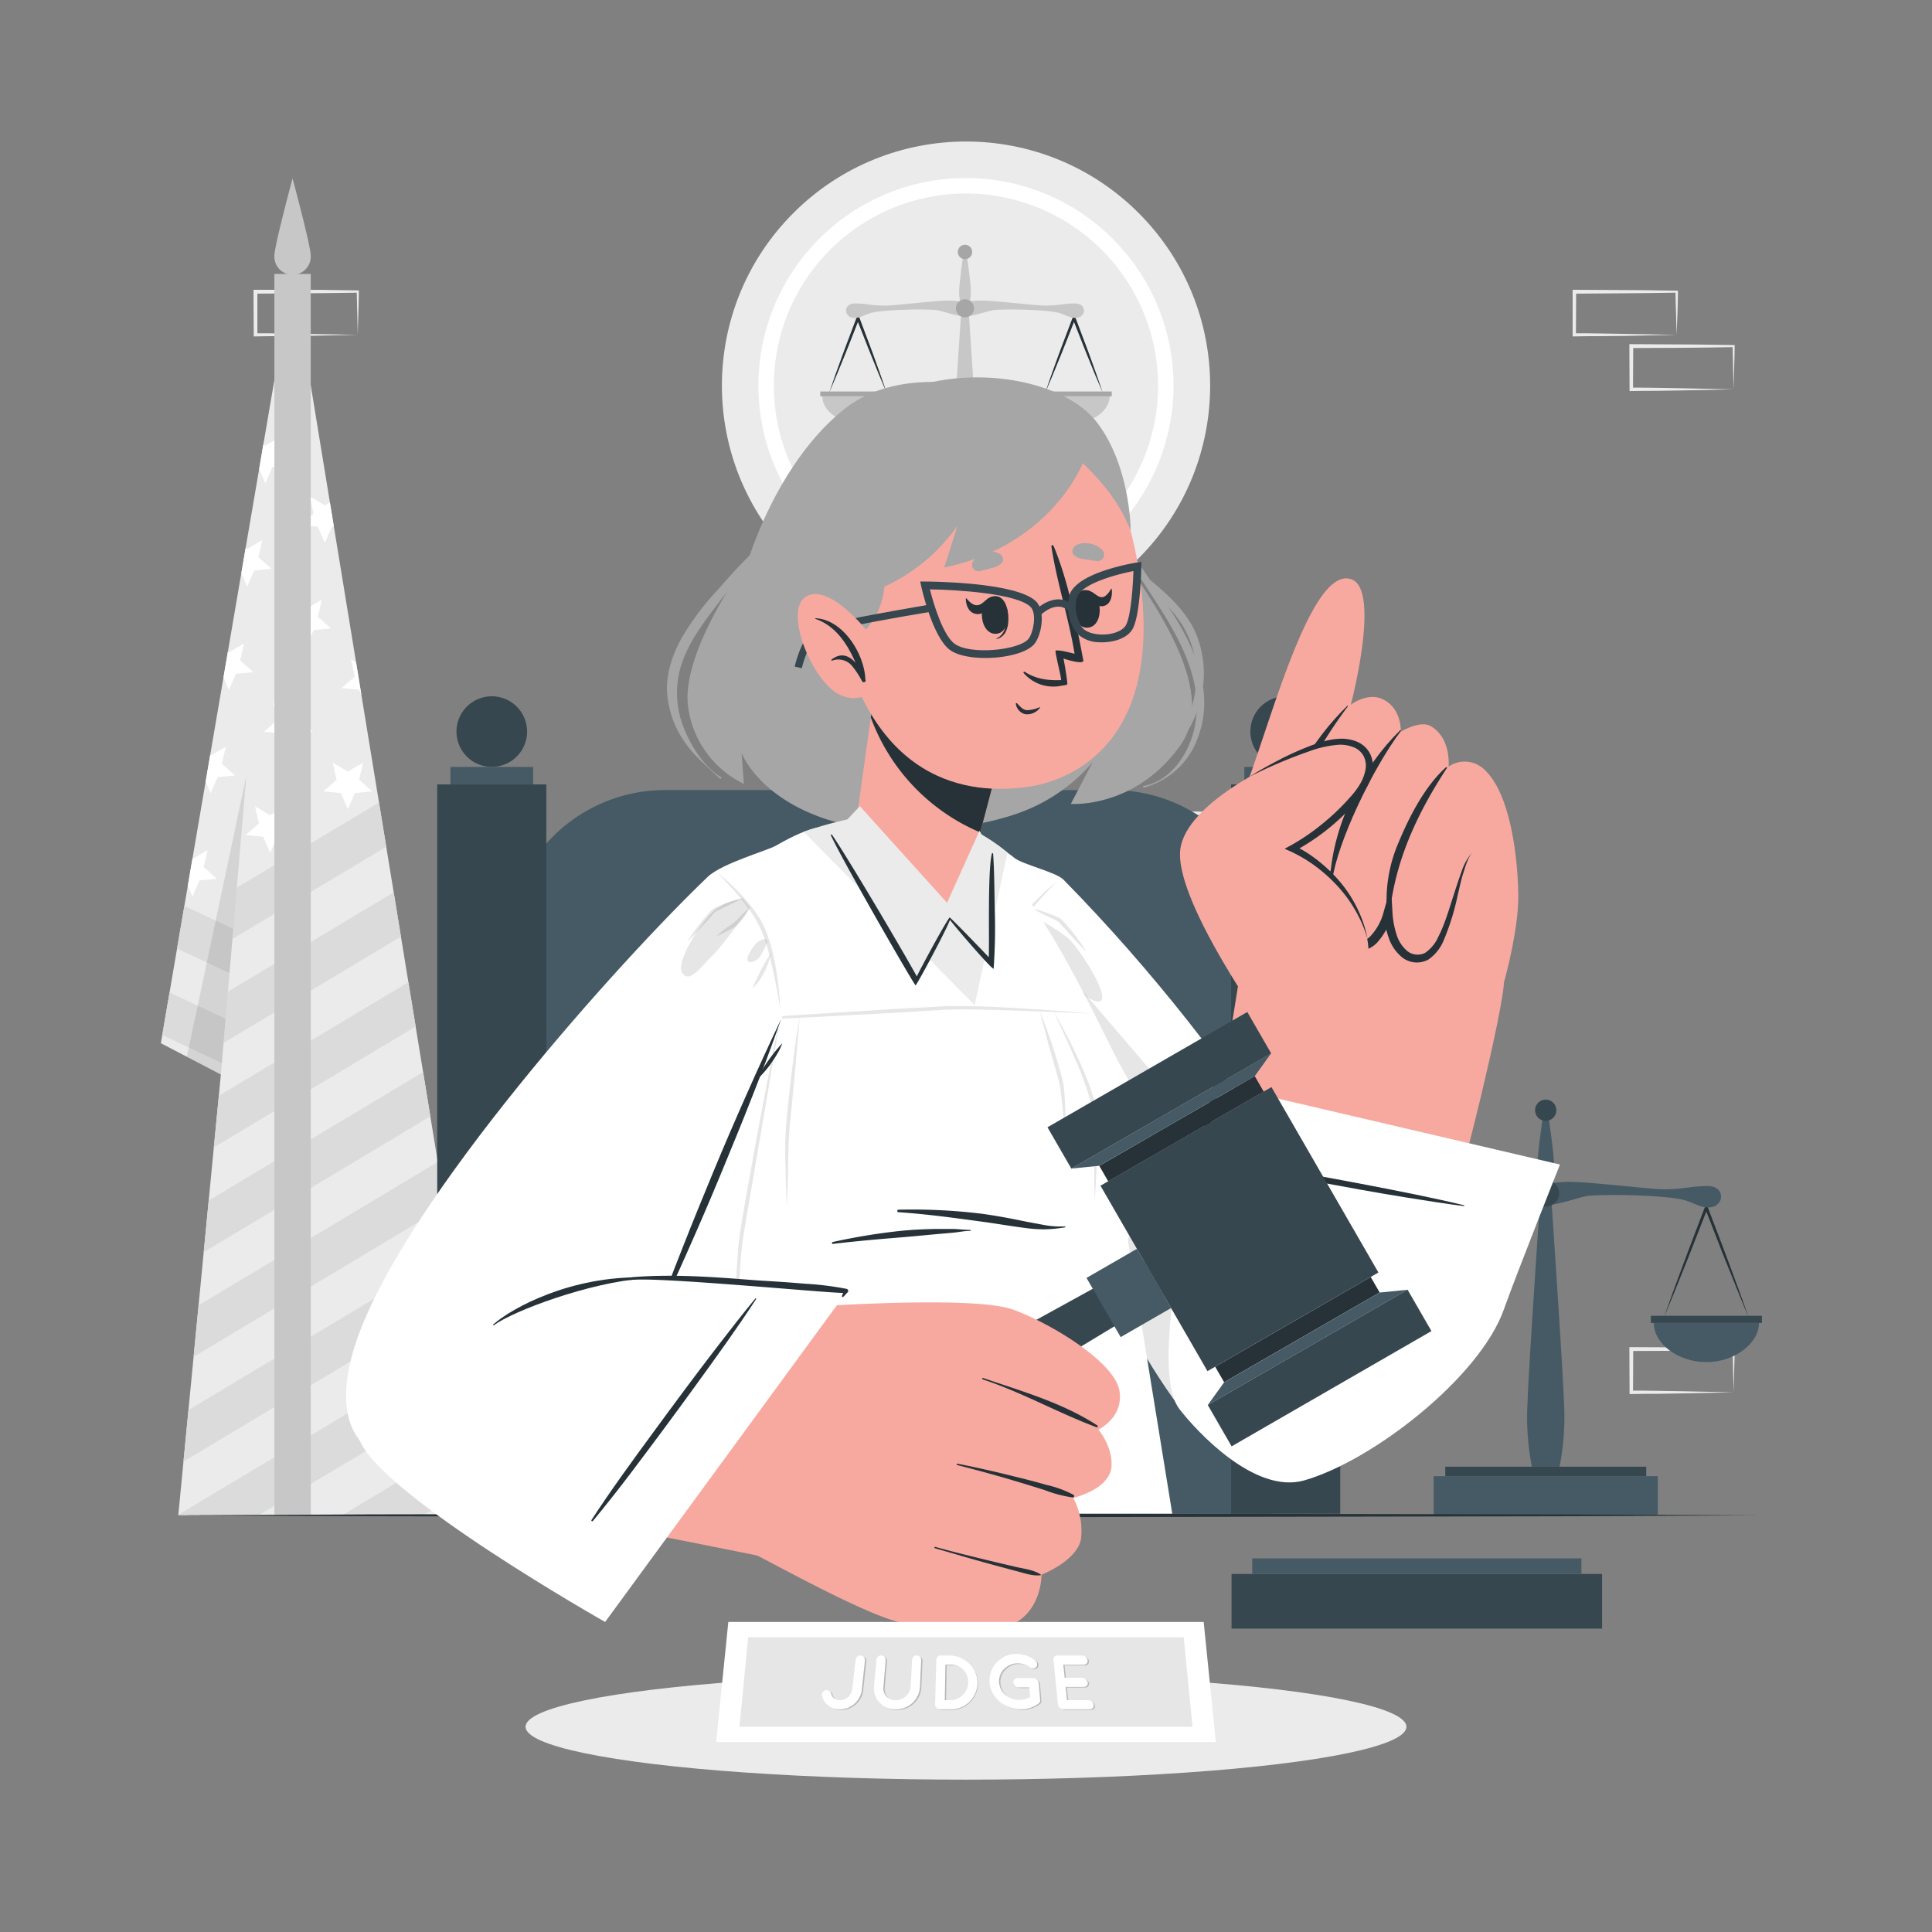 <svg xmlns="http://www.w3.org/2000/svg" viewBox="0 0 500 500"><rect x="0" y="0" width="500" height="500" fill="#808080" stroke="none"/><g id="freepik--background-complete--inject-19"><path d="M92.59,346.22l-13.12.28-6.66.11c-2.23.05-4.47,0-6.7.06h-.44v-.45L65.61,335v-.5h.5l13.24.06c4.42,0,8.83.12,13.24.17h.28V335c0,1.9-.09,3.79-.13,5.66Zm0,0-.14-5.65c0-1.87-.11-3.71-.13-5.54l.27.27c-4.41.06-8.82.16-13.24.17l-13.24.06.5-.5,0,11.19-.45-.44c2.18,0,4.36,0,6.55.05l6.58.11Z" style="fill:#ebebeb"></path><path d="M77.82,360.33l-13.12.28-6.66.11c-2.23,0-4.47,0-6.7.06H50.9v-.45l-.06-11.19v-.5h.5l13.24.06c4.41,0,8.83.12,13.24.17h.28v.27c0,1.9-.08,3.79-.13,5.65Zm0,0-.14-5.65c-.05-1.87-.11-3.71-.13-5.54l.27.27c-4.41.06-8.83.16-13.24.17l-13.24.06.5-.5-.05,11.19-.45-.44c2.18,0,4.36,0,6.55.05l6.58.11Z" style="fill:#ebebeb"></path><path d="M328.6,221.66l-13.13.28-6.66.11c-2.22,0-4.46,0-6.69,0h-.44v-.45l-.05-11.19V210h.5l13.24.06c4.41,0,8.83.11,13.24.17h.28v.27c0,1.9-.08,3.79-.13,5.65Zm0,0-.14-5.66c0-1.86-.11-3.7-.13-5.53l.27.27c-4.41,0-8.83.16-13.24.16l-13.24.07.5-.5-.06,11.19-.44-.45c2.18,0,4.36,0,6.54.06l6.58.11Z" style="fill:#ebebeb"></path><path d="M313.83,235.77l-13.13.28-6.66.11c-2.22.05-4.46,0-6.69.05h-.45v-.45l0-11.19v-.5h.5l13.24.06c4.41,0,8.82.11,13.24.17h.27v.27c0,1.9-.09,3.78-.13,5.65Zm0,0-.14-5.66c-.05-1.86-.12-3.7-.14-5.53l.28.27c-4.42.05-8.83.16-13.24.16l-13.24.07.5-.5-.06,11.19-.44-.45c2.18,0,4.36,0,6.54.06l6.58.11Z" style="fill:#ebebeb"></path><path d="M299.11,221.66l-13.12.28-6.66.11c-2.23,0-4.46,0-6.7,0h-.44v-.45l-.06-11.19V210h.5l13.24.06c4.42,0,8.83.11,13.24.17h.28v.27c0,1.9-.09,3.79-.13,5.65Zm0,0L299,216c0-1.86-.11-3.7-.13-5.53l.27.27c-4.41,0-8.82.16-13.24.16l-13.24.07.5-.5-.05,11.19-.45-.45c2.19,0,4.36,0,6.55.06l6.58.11Z" style="fill:#ebebeb"></path><path d="M448.66,360.33l-13.13.28-6.66.11c-2.22,0-4.46,0-6.69.06h-.45v-.45l-.05-11.19v-.5h.5l13.24.06c4.41,0,8.83.12,13.24.17h.27v.27c0,1.9-.08,3.79-.13,5.65Zm0,0-.14-5.65c0-1.87-.12-3.71-.13-5.54l.27.27c-4.41.06-8.83.16-13.24.17l-13.24.06.5-.5-.06,11.19-.44-.44c2.18,0,4.36,0,6.54.05l6.58.11Z" style="fill:#ebebeb"></path><path d="M433.89,86.65l-13.13.28L414.1,87c-2.22,0-4.46,0-6.69.06H407v-.45l0-11.19V75h.51l13.24.07c4.41,0,8.82.11,13.24.16h.27v.27c0,1.9-.09,3.79-.13,5.66Zm0,0L433.75,81c-.05-1.86-.12-3.71-.14-5.54l.28.28c-4.42.05-8.83.15-13.24.16L407.41,76l.5-.5-.06,11.19-.44-.44c2.18,0,4.35,0,6.54.05l6.58.11Z" style="fill:#ebebeb"></path><path d="M448.66,100.76l-13.13.28-6.66.11c-2.22,0-4.46,0-6.69.06h-.45v-.45l-.05-11.19v-.5h.5l13.24.07c4.41,0,8.83.11,13.24.16h.27v.27c0,1.9-.08,3.79-.13,5.66Zm0,0-.14-5.65c0-1.86-.12-3.71-.13-5.54l.27.27c-4.41.06-8.83.16-13.24.17l-13.24.06.5-.5-.06,11.19-.44-.44c2.18,0,4.36,0,6.54.05l6.58.11Z" style="fill:#ebebeb"></path><path d="M92.59,86.65l-13.12.28L72.81,87c-2.23,0-4.47,0-6.7.06h-.44v-.45l-.06-11.19V75h.5L79.35,75c4.42,0,8.83.11,13.24.16h.28v.27c0,1.9-.09,3.79-.13,5.66Zm0,0L92.45,81c0-1.86-.11-3.71-.13-5.54l.27.28c-4.41.05-8.82.15-13.24.16L66.11,76l.5-.5,0,11.19-.45-.44c2.18,0,4.36,0,6.55.05l6.58.11Z" style="fill:#ebebeb"></path><circle cx="250" cy="99.8" r="63.18" transform="translate(2.66 206.01) rotate(-45)" style="fill:#ebebeb"></circle><path d="M250,153.51A53.72,53.72,0,1,1,303.71,99.8,53.77,53.77,0,0,1,250,153.51Zm0-103.43A49.72,49.72,0,1,0,299.71,99.8,49.78,49.78,0,0,0,250,50.08Z" style="fill:#fff"></path><path d="M231.26,102.57c0,3.58-4.26,6.88-9.22,6.88s-9.23-3.2-9.23-6.88Z" style="fill:#c7c7c7"></path><path d="M229.51,101.72c-1.4-3.18-2.71-6.39-4-9.61-.66-1.6-1.28-3.22-1.92-4.84l-1.91-4.84h.7l-1.9,4.84c-.64,1.62-1.26,3.24-1.92,4.84-1.31,3.22-2.62,6.43-4,9.61,1.1-3.29,2.29-6.56,3.48-9.82.58-1.63,1.21-3.25,1.82-4.87l1.84-4.87.35-.93.35.93L224.21,87c.6,1.62,1.24,3.24,1.82,4.87C227.22,95.16,228.4,98.43,229.51,101.72Z" style="fill:#263238"></path><rect x="212.29" y="101.32" width="19.5" height="1.25" style="fill:#a6a6a6"></rect><path d="M287.19,102.57c0,3.58-4.26,6.88-9.23,6.88s-9.22-3.2-9.22-6.88Z" style="fill:#c7c7c7"></path><path d="M285.43,101.72c-1.39-3.18-2.71-6.39-4-9.61-.67-1.6-1.28-3.22-1.92-4.84l-1.91-4.84h.7l-1.9,4.84c-.65,1.62-1.26,3.24-1.93,4.84-1.3,3.22-2.62,6.43-4,9.61,1.1-3.29,2.28-6.56,3.47-9.82.59-1.63,1.22-3.25,1.83-4.87l1.84-4.87.35-.93.35.93L280.13,87c.61,1.62,1.24,3.24,1.83,4.87C283.15,95.16,284.33,98.43,285.43,101.72Z" style="fill:#263238"></path><rect x="268.21" y="101.32" width="19.5" height="1.25" style="fill:#a6a6a6"></rect><path d="M278.59,82.27c-1.55.12-2.59-.69-4.42-1.25-2.66-.81-12.46-1.12-16.71-.8-1.69.13-5.2,1.63-7.72,1.63s-6-1.5-7.71-1.63c-4.25-.32-14.06,0-16.73.8-1.82.56-2.86,1.37-4.41,1.25-2.51-.19-2.79-3.74.39-3.74s4.1.62,8.29.55c1.81,0,12.59-1.28,15.65-1.28a17,17,0,0,1,4.52.45,17,17,0,0,1,4.52-.45c3.07,0,13.83,1.25,15.65,1.28,4.18.07,5.11-.55,8.29-.55S281.1,82.08,278.59,82.27Z" style="fill:#c7c7c7"></path><rect x="230.06" y="129.48" width="39.37" height="6.76" style="fill:#c7c7c7"></rect><rect x="232.1" y="127.82" width="35.29" height="1.66" style="fill:#a6a6a6"></rect><path d="M252.17,127.82h-4.86a45.27,45.27,0,0,1-.78-11.11c.24-6.89,2.28-36.6,2.28-36.6h1.86s2,29.71,2.28,36.6A45.27,45.27,0,0,1,252.17,127.82Z" style="fill:#c7c7c7"></path><path d="M251.26,75.6c0,2.5-.63,3.18-.63,3.18h-1.78s-.63-.68-.63-3.18,1.18-10.39,1.18-10.39h.68S251.26,73.1,251.26,75.6Z" style="fill:#c7c7c7"></path><path d="M252.08,79.79a2.34,2.34,0,1,1-2.34-2.34A2.34,2.34,0,0,1,252.08,79.79Z" style="fill:#a6a6a6"></path><path d="M251.6,65.21a1.86,1.86,0,1,1-1.86-1.86A1.86,1.86,0,0,1,251.6,65.21Z" style="fill:#a6a6a6"></path><polygon points="75.71 70.9 41.63 269.98 57.16 278.09 46.14 392.16 128.26 392.16 75.71 70.9" style="fill:#ebebeb"></polygon><polygon points="79.45 93.77 75.2 94.17 73.4 98.33 71.69 94.4 72.74 88.23 73.4 88.62 77.31 86.31 76.31 90.74 79.4 93.46 79.45 93.77" style="fill:#fff"></polygon><polygon points="75 120.48 70.48 120.9 68.68 125.07 67.07 121.35 68.15 115.04 68.68 115.35 72.59 113.04 71.6 117.47 75 120.48" style="fill:#fff"></polygon><polygon points="70.28 147.21 65.76 147.64 63.96 151.81 62.46 148.33 63.56 141.86 63.96 142.09 67.87 139.78 66.88 144.21 70.28 147.21" style="fill:#fff"></polygon><polygon points="65.57 173.95 61.05 174.38 59.24 178.54 57.84 175.3 58.97 168.67 59.24 168.83 63.15 166.52 62.16 170.95 65.57 173.95" style="fill:#fff"></polygon><polygon points="60.85 200.69 56.33 201.11 54.52 205.28 53.22 202.27 54.38 195.48 54.52 195.56 58.43 193.25 57.44 197.68 60.85 200.69" style="fill:#fff"></polygon><polygon points="56.13 227.42 51.61 227.85 49.81 232.02 48.6 229.24 49.79 222.29 49.81 222.3 53.71 219.99 52.72 224.42 56.13 227.42" style="fill:#fff"></polygon><polygon points="86.4 136.28 85.87 136.33 84.07 140.5 82.27 136.33 77.75 135.91 81.15 132.91 80.16 128.47 84.07 130.79 85.38 130.01 86.4 136.28" style="fill:#fff"></polygon><polygon points="79.35 157.52 83.26 155.21 82.27 159.64 85.68 162.64 81.16 163.07 79.35 167.24 77.55 163.07 73.03 162.64 76.44 159.64 75.44 155.21 79.35 157.52" style="fill:#fff"></polygon><polygon points="74.64 184.26 78.54 181.95 77.55 186.38 80.96 189.38 76.44 189.81 74.64 193.97 72.83 189.81 68.31 189.38 71.72 186.38 70.73 181.95 74.64 184.26" style="fill:#fff"></polygon><polygon points="69.92 211 73.83 208.68 72.83 213.11 76.24 216.12 71.72 216.54 69.92 220.71 68.11 216.54 63.59 216.12 67 213.11 66.01 208.68 69.92 211" style="fill:#fff"></polygon><polygon points="93.53 179.85 92.94 178.5 88.42 178.08 91.83 175.07 90.84 170.64 92.15 171.41 93.53 179.85" style="fill:#fff"></polygon><polygon points="90.03 199.69 93.94 197.38 92.94 201.81 96.35 204.81 91.83 205.24 90.03 209.41 88.22 205.24 83.7 204.81 87.11 201.81 86.12 197.38 90.03 199.69" style="fill:#fff"></polygon><polygon points="99.96 219.14 60.16 242.99 61.29 229.73 98.08 207.68 99.96 219.14" style="fill:#dbdbdb"></polygon><polygon points="103.76 242.4 57.86 269.9 58.99 256.64 101.89 230.94 103.76 242.4" style="fill:#dbdbdb"></polygon><polygon points="107.57 265.65 55.34 296.95 56.63 283.59 105.69 254.19 107.57 265.65" style="fill:#dbdbdb"></polygon><polygon points="111.37 288.91 52.72 324.05 54.01 310.7 109.5 277.45 111.37 288.91" style="fill:#dbdbdb"></polygon><polygon points="115.17 312.16 50.1 351.15 51.39 337.81 113.3 300.71 115.17 312.16" style="fill:#dbdbdb"></polygon><polygon points="118.98 335.42 47.48 378.26 48.77 364.91 117.1 323.96 118.98 335.42" style="fill:#dbdbdb"></polygon><polygon points="122.78 358.68 66.9 392.16 46.14 392.16 46.15 392.02 120.91 347.22 122.78 358.68" style="fill:#dbdbdb"></polygon><polygon points="126.59 381.93 109.52 392.16 88.52 392.16 124.71 370.48 126.59 381.93" style="fill:#dbdbdb"></polygon><polygon points="60.38 240.4 59.4 251.85 53.53 249.1 45.82 245.48 47.71 234.45 55.82 238.26 60.38 240.4" style="fill:#dbdbdb"></polygon><polygon points="58.39 263.66 57.41 275.12 48.87 271.11 41.99 267.88 43.88 256.85 51.16 260.27 58.39 263.66" style="fill:#dbdbdb"></polygon><polygon points="57.16 278.09 63.76 200.75 48.36 273.5 57.16 278.09" style="opacity:0.1"></polygon><rect x="71.01" y="70.9" width="9.41" height="321.27" style="fill:#c7c7c7"></rect><path d="M80.42,66.19a4.71,4.71,0,1,1-9.41,0c0-2.6,4.7-20,4.7-20S80.42,63.59,80.42,66.19Z" style="fill:#c7c7c7"></path></g><g id="freepik--Shadow--inject-19"><ellipse cx="250" cy="446.89" rx="113.98" ry="13.68" style="fill:#ebebeb"></ellipse></g><g id="freepik--Balance--inject-19"><path d="M372.81,342.37c0,5.27-6.28,10.14-13.59,10.14s-13.6-4.72-13.6-10.14Z" style="fill:#455a64"></path><path d="M370.22,341.13c-2-4.72-3.89-9.46-5.79-14.21-1-2.37-1.87-4.76-2.81-7.14l-2.79-7.15h.7l-2.79,7.15c-.94,2.38-1.85,4.77-2.81,7.14-1.9,4.75-3.8,9.49-5.79,14.21,1.7-4.83,3.47-9.63,5.25-14.42.88-2.4,1.81-4.79,2.71-7.18l2.73-7.17.35-.92.35.92,2.73,7.17c.9,2.39,1.83,4.78,2.71,7.18C366.75,331.5,368.53,336.3,370.22,341.13Z" style="fill:#263238"></path><rect x="344.85" y="340.53" width="28.73" height="1.84" style="fill:#37474f"></rect><path d="M455.22,342.37c0,5.27-6.28,10.14-13.6,10.14S428,347.79,428,342.37Z" style="fill:#455a64"></path><path d="M452.63,341.13c-2-4.72-3.89-9.46-5.79-14.21-1-2.37-1.87-4.76-2.81-7.14l-2.79-7.15h.7l-2.79,7.15c-.94,2.38-1.85,4.77-2.81,7.14-1.9,4.75-3.81,9.49-5.79,14.21,1.69-4.83,3.46-9.63,5.25-14.42.88-2.4,1.81-4.79,2.71-7.18l2.73-7.17.35-.92.35.92,2.73,7.17c.9,2.39,1.83,4.78,2.71,7.18C449.16,331.5,450.93,336.3,452.63,341.13Z" style="fill:#263238"></path><rect x="427.25" y="340.53" width="28.73" height="1.84" style="fill:#37474f"></rect><path d="M442.54,312.47c-2.28.18-3.81-1-6.5-1.85-3.92-1.19-18.37-1.65-24.64-1.17-2.48.18-7.65,2.4-11.36,2.4s-8.89-2.22-11.37-2.4c-6.26-.48-20.71,0-24.64,1.17-2.69.83-4.22,2-6.5,1.85-3.7-.28-4.12-5.52.57-5.52s6,.92,12.22.82c2.67,0,18.54-1.89,23.05-1.89a25.35,25.35,0,0,1,6.67.66,25.17,25.17,0,0,1,6.65-.66c4.52,0,20.39,1.84,23.06,1.89,6.17.1,7.54-.82,12.23-.82S446.25,312.19,442.54,312.47Z" style="fill:#455a64"></path><rect x="371.03" y="382.03" width="58.01" height="9.97" style="fill:#455a64"></rect><rect x="374.04" y="379.58" width="52" height="2.45" style="fill:#37474f"></rect><path d="M403.61,379.59h-7.15a66.43,66.43,0,0,1-1.15-16.38c.35-10.15,3.36-53.93,3.36-53.93h2.74s3,43.78,3.36,53.93A66.68,66.68,0,0,1,403.61,379.59Z" style="fill:#455a64"></path><path d="M402.27,302.63c0,3.69-.92,4.69-.92,4.69h-2.63s-.92-1-.92-4.69,1.73-15.3,1.73-15.3h1S402.27,299,402.27,302.63Z" style="fill:#455a64"></path><path d="M403.48,308.81a3.45,3.45,0,1,1-3.44-3.45A3.44,3.44,0,0,1,403.48,308.81Z" style="fill:#37474f"></path><path d="M402.78,287.33a2.75,2.75,0,1,1-2.74-2.75A2.74,2.74,0,0,1,402.78,287.33Z" style="fill:#37474f"></path></g><g id="freepik--Table--inject-19"><polygon points="44.45 392.16 95.84 391.92 147.23 391.83 250 391.66 352.77 391.83 404.16 391.92 455.55 392.16 404.16 392.41 352.77 392.5 250 392.66 147.23 392.49 95.84 392.4 44.45 392.16" style="fill:#263238"></polygon></g><g id="freepik--gavel-spot--inject-19"><rect x="318.72" y="407.34" width="95.9" height="14.14" style="fill:#37474f"></rect><rect x="324.07" y="403.31" width="85.19" height="4.03" style="fill:#455a64"></rect></g><g id="freepik--Chair--inject-19"><path d="M172.1,204.47H287.9a41,41,0,0,1,41,41v146.3a0,0,0,0,1,0,0H131.11a0,0,0,0,1,0,0V245.46A41,41,0,0,1,172.1,204.47Z" style="fill:#455a64"></path><rect x="113.15" y="203.01" width="28.24" height="188.74" style="fill:#37474f"></rect><circle cx="127.27" cy="189.34" r="9.14" transform="translate(-62.48 62.68) rotate(-22.37)" style="fill:#37474f"></circle><rect x="116.58" y="198.48" width="21.39" height="4.53" style="fill:#455a64"></rect><rect x="318.61" y="203.01" width="28.24" height="188.74" style="fill:#37474f"></rect><circle cx="332.73" cy="189.34" r="9.14" transform="translate(-47.02 140.87) rotate(-22.37)" style="fill:#37474f"></circle><rect x="322.03" y="198.48" width="21.39" height="4.53" style="fill:#455a64"></rect></g><g id="freepik--Character--inject-19"><path d="M275.23,227.66c46.65,47.48,79.92,103.88,76.33,117.17-6.69,24.71-40,27.38-44.6,21.57-18.56-23.5-36.66-67.66-56.15-116.87-15.24-38.47-3-39.18,11.77-27.47C264.68,223.74,273.31,225.7,275.23,227.66Z" style="fill:#FFFFFF"></path><path d="M351.56,344.83c-6.69,24.71-40,27.38-44.6,21.57-18.56-23.5-36.65-67.66-56.15-116.87-7.38-18.64-8.62-30-4.85-33.05L351.51,339.8A11.67,11.67,0,0,1,351.56,344.83Z" style="opacity:0.1"></path><path d="M273.55,228.19c-1.19,1.17-2.37,2.36-3.49,3.6s-2.23,2.47-3.26,3.77a32.81,32.81,0,0,0-5.17,8.38,39.21,39.21,0,0,0-1.52,4.71c-.46,1.59-.8,3.22-1.17,4.84s-.68,3.26-1,4.91-.58,3.29-.86,4.94c.05-1.68.21-3.35.36-5s.43-3.33.69-5a49.15,49.15,0,0,1,2.55-9.77,21.81,21.81,0,0,1,2.4-4.5,40.32,40.32,0,0,1,3.12-4A53.58,53.58,0,0,1,273.55,228.19Z" style="opacity:0.1"></path><path d="M266.8,235a39.08,39.08,0,0,1,4.51,1.37c.75.26,1.47.56,2.21.88a5.41,5.41,0,0,1,1.11.65c.34.31.59.58.87.88a58.47,58.47,0,0,1,5.69,7.5q-1.71-1.63-3.29-3.36l-3.14-3.47a9.9,9.9,0,0,0-.76-.8,4.47,4.47,0,0,0-.9-.55c-.67-.36-1.39-.67-2.09-1C269.6,236.4,268.19,235.71,266.8,235Z" style="opacity:0.1"></path><path d="M264.92,237.31c.74.65,1.42,1.33,2.09,2s1.33,1.36,2,2a6.38,6.38,0,0,0,.52.42l.58.35c.42.27.83.53,1.21.83a14.9,14.9,0,0,1,2.18,1.95c-.9-.39-1.75-.84-2.6-1.29l-1.25-.66c-.21-.1-.42-.22-.67-.37a7.74,7.74,0,0,1-.62-.47,13.16,13.16,0,0,1-2-2.21A15.14,15.14,0,0,1,264.92,237.31Z" style="opacity:0.1"></path><path d="M259.48,249.17a33.44,33.44,0,0,1,2.62,4.45c.37.77.76,1.53,1.12,2.3s.71,1.54,1.13,2.31a7.34,7.34,0,0,1-1.81-1.92,19.9,19.9,0,0,1-3.06-7.14Z" style="opacity:0.1"></path><path d="M264,238.52s6,11,9.06,13.13,10.55,9.39,12,7.15-5.74-13.3-8.48-15.84-10.88-6.77-10.88-6.77Z" style="opacity:0.1"></path><path d="M314.65,361c-9.5-13.64-4.69-40.77,5.75-105.85,1.45-9,69.8-9.71,68.76,0-1.33,12.21-13.49,60.47-16.67,67.57C357,357.42,321.09,370.24,314.65,361Z" style="fill:#f7a9a0"></path><path d="M392.87,229.82c.92,13.24-7.79,41.05-12.47,46.95s-52.46-7.33-55.39-14.48-2.57-52,5.14-63.11S391.92,216.1,392.87,229.82Z" style="fill:#f7a9a0"></path><path d="M321.73,218.69c6.34,3.05,8.51-2.31,8.51-2.31s-3.63,13.15,2.84,17.46c6.24,4.15,11.29-5.78,11.66-6.49-.19.7-3.2,12.87,3.74,16.54,7.22,3.8,10.57-7,10.79-7.74,0,.72.6,10.14,6.51,11.73,10.16,2.72,9.35-21.42,15.42-27.39,0,0,11.29,9.13,11.67,9.33,0,0-.3-23-8.8-30.73a7.33,7.33,0,0,0-9.17-.7s.72-7.43-4.66-10.48c-2.76-1.57-7.72,1.46-7.72,1.46s.33-6-4.62-8.39c-3.95-1.94-8.31,1.4-8.31,1.4s7.77-29.48.27-32.41c-12.91-5.06-26,58.93-31.58,61.39C315.5,212.57,319,217.36,321.73,218.69Z" style="fill:#f7a9a0"></path><path d="M348.82,182.8c.08-.1-.05-.23-.14-.13-9.17,8.89-16.51,21.47-18.73,34.12-.07.41.72,2.21.83,1.75C333.54,207.05,340.72,193.65,348.82,182.8Z" style="fill:#263238"></path><path d="M362.56,189.17c.08-.11-.11-.26-.22-.15-9.4,9.21-17.28,23.61-18.12,38.49,0,.51.46,1,.54.41C346.07,218.07,355.21,198.9,362.56,189.17Z" style="fill:#263238"></path><path d="M359.57,237.21c1.36-14.24,7.14-26.61,14.91-38.47.1-.15-.13-.28-.25-.17-5.38,4.76-9.54,12.83-12.25,19.39a37.6,37.6,0,0,0-2.91,19.2C359.1,237.43,359.54,237.52,359.57,237.21Z" style="fill:#263238"></path><path d="M330,216.48c-.08.5,1.29-.24,1.22.26-.73,5.45-1.56,15.26,2.73,16.86,3.45,1.27,7.55-2.47,8.56-4.53l2.55-5.17-.59,5.74a23.53,23.53,0,0,0,.39,7.63c.56,2.44,1.77,4.72,3.78,5.77a4.8,4.8,0,0,0,6-.73,14.55,14.55,0,0,0,3.48-6.42l1.86-6.57.39,6.79a22.08,22.08,0,0,0,1,5.56,9.08,9.08,0,0,0,2.82,4.45,4.33,4.33,0,0,0,4.54.53,9.62,9.62,0,0,0,3.46-4.12c1.78-3.44,2.84-7.32,4.09-11.11.61-1.9,1.22-3.82,1.92-5.7a14.22,14.22,0,0,1,2.93-5.23c-1.29,1.54-1.8,3.53-2.41,5.4s-1,3.86-1.47,5.8a63.55,63.55,0,0,1-3.58,11.57,11.27,11.27,0,0,1-4,5.07,6.18,6.18,0,0,1-6.74-.52,11.19,11.19,0,0,1-3.64-5.43,24,24,0,0,1-1.24-6.18l2.25.22a16.73,16.73,0,0,1-4,7.63,7,7,0,0,1-4.26,2.06,7.85,7.85,0,0,1-4.55-1c-2.81-1.57-4.2-4.58-4.79-7.31a25.78,25.78,0,0,1-.3-8.4l1.95.57c-1.37,2.57-5.5,7.26-11.09,6C326.27,233.1,329.29,219,330,216.48Z" style="fill:#263238"></path><path d="M325,262.29s-21-30.08-19.55-42.4,26.37-24.12,36.13-27C355.06,189,356.53,199,351.83,205c-5.43,6.91-16.67,14.13-17.44,14.64,0,0,18.9,10.29,19.77,25.93S325,262.29,325,262.29Z" style="fill:#f7a9a0"></path><path d="M323.4,201c2.33-1.5,4.77-2.85,7.23-4.13a73.66,73.66,0,0,1,7.6-3.5c1.29-.52,2.62-1,4-1.39a17.72,17.72,0,0,1,4.25-.78,10.61,10.61,0,0,1,4.43.64,6.76,6.76,0,0,1,3.55,3,7.42,7.42,0,0,1,.77,4.6,12.55,12.55,0,0,1-1.49,4.23,21.41,21.41,0,0,1-2.51,3.55c-.92,1.06-1.88,2.1-2.87,3.1a56.9,56.9,0,0,1-13.55,10.06l0-1.61a34.42,34.42,0,0,1,6.77,4.34,38.07,38.07,0,0,1,5.65,5.63,36.75,36.75,0,0,1,2.32,3.24,37.93,37.93,0,0,1,1.9,3.49,32.18,32.18,0,0,1,2.47,7.48,34.81,34.81,0,0,0-7.59-13.44,40.58,40.58,0,0,0-5.69-5.19,37.06,37.06,0,0,0-6.53-3.92l-1.65-.74,1.6-.87a55,55,0,0,0,6.79-4.49,61.66,61.66,0,0,0,6.14-5.39c1-1,1.89-2,2.79-3a19.65,19.65,0,0,0,2.31-3.2,11.09,11.09,0,0,0,1.3-3.56,5.52,5.52,0,0,0-.48-3.47,5.05,5.05,0,0,0-2.61-2.3,9.61,9.61,0,0,0-3.73-.65,28.6,28.6,0,0,0-7.86,1.75A124,124,0,0,0,323.4,201Z" style="fill:#263238"></path><path d="M403.72,301.38l-88.29-20.64s-20.26,70.87-10.21,83.91c4.5,5.83,19.55,22.14,32.33,18.47,17.78-5.1,45.37-26.66,51.62-44.17C392.55,329.47,403.72,301.38,403.72,301.38Z" style="fill:#FFFFFF"></path><path d="M313.62,300.3c8.38,2,16.84,3.62,25.31,5.18s16.95,3.15,25.46,4.5c4.81.76,9.61,1.55,14.44,2.15.13,0,.18-.19.05-.22-8.36-2-16.83-3.66-25.27-5.28s-17-3.15-25.45-4.6c-4.8-.82-9.62-1.55-14.45-2.15C313.48,299.85,313.37,300.24,313.62,300.3Z" style="fill:#263238"></path><path d="M318.46,279.18c-1.24.13-2.46.39-3.68.62a.53.53,0,0,0-.38.4c-1.36,4.6-2.32,9.37-3.28,14.07s-1.78,9.3-2.55,14q-.63,3.78-1.07,7.56a27.13,27.13,0,0,0-2.75,9.8c0,.17.28.2.31,0a33.83,33.83,0,0,1,2.33-8.81,62.07,62.07,0,0,0,.49,18.55s.07,0,.06,0c-1.56-9.15.74-18.7,2.25-27.71.75-4.51,1.6-9,2.49-13.5s1.93-8.93,2.75-13.42c1.05-.39,2.1-.78,3.12-1.26A.16.16,0,0,0,318.46,279.18Z" style="fill:#263238"></path><path d="M218.69,105.74c-17.55,13.85-25,39.09-25,39.09s-18.1,24.23-15.51,38.77a25.88,25.88,0,0,0,14.34,19.26l-.6-8s3.9,10.6,20.34,16.6,39.4,3.37,51.71-1.17a44.91,44.91,0,0,0,18.83-13.07l-5.67,10.83s16.47,1.32,28.24-15S292,148.42,290.25,142.74s-.22-45.41-42.43-43.4C247.82,99.34,230.77,96.21,218.69,105.74Z" style="fill:#a6a6a6"></path><path d="M186.6,201.15c-4.43-2.75-7.76-8-9.62-12.74a24.17,24.17,0,0,1-.82-15.81c1.89-6.25,5.9-11.47,9.8-16.58,4-5.28,8.46-10.28,12.39-15.62.22-.3-.22-.61-.48-.39A148.86,148.86,0,0,0,186,152.38a69.84,69.84,0,0,0-9.74,13c-2.34,4.33-4,9.31-3.58,14.29a25.43,25.43,0,0,0,3.92,11.49c2.61,4.15,6.21,7,9.72,10.34C186.56,201.68,186.85,201.31,186.6,201.15Z" style="fill:#a6a6a6"></path><path d="M310.9,175.52c-3.29-15.08-15.27-25.78-21.74-39.34-3.5-7.34-6-15.3-10.85-21.89-.14-.18-.44,0-.32.23,4,5.88,5.88,12.62,8.49,19.14s6.46,12.56,10.35,18.51c7.07,10.8,15.56,23.57,12.08,37.14-1.6,6.26-6.17,12.87-12.92,14.1-.26.05-.16.48.1.4a20.54,20.54,0,0,0,12.7-10.11A26.17,26.17,0,0,0,310.9,175.52Z" style="fill:#a6a6a6"></path><path d="M311.05,179.49a27,27,0,0,0-1.81-16.15c-2.33-5-6.42-8.89-10.57-12.41-4.78-4.05-9.87-8-12.53-13.79-.11-.25-.47,0-.36.2,4.18,9.61,13.63,15,19.47,23.32,6.68,9.55,5.22,22.18-1.2,31.49a44.29,44.29,0,0,1-15.58,13.45.09.09,0,1,0,.09.16C299.09,200.46,308.85,191.58,311.05,179.49Z" style="fill:#a6a6a6"></path><path d="M303.38,391.73l-11.52-71s11-23-.79-43c-6-10.13-21.17-47.21-39.26-60.56-21.28-15.72-41.71-1.25-49.66,9.52-15.91,21.56-43.24,72.28-48.73,165.05Z" style="fill:#FFFFFF"></path><path d="M232.48,313.07a147.71,147.71,0,0,1,21.65,1.05c3.57.49,7.08,1.14,10.6,1.87,1.76.36,3.52.66,5.28,1a23.42,23.42,0,0,0,5.6.4.13.13,0,0,1,0,.25,37.45,37.45,0,0,1-5.28.51,36.91,36.91,0,0,1-5.14-.37c-3.62-.46-7.21-1.09-10.83-1.58-7.29-1-14.58-2-21.92-2.49C232.12,313.65,232.14,313.08,232.48,313.07Z" style="fill:#263238"></path><path d="M215.52,321.43a159.87,159.87,0,0,1,17.65-2.89c3-.3,5.94-.43,8.93-.49,1.42,0,2.85,0,4.28,0s3.13.24,4.7.24c.16,0,.19.25,0,.26-1.48,0-3,.34-4.43.47s-3,.26-4.45.39c-3,.27-5.92.57-8.89.81-5.94.48-11.85,1-17.77,1.7C215.25,322,215.22,321.5,215.52,321.43Z" style="fill:#263238"></path><g style="opacity:0.1"><path d="M182.48,264.45c8.28-.68,16.58-1.26,24.87-1.82l24.89-1.55,12.45-.68c4.18-.1,8.34,0,12.5.19q12.46.56,24.88,1.7l-12.45-.51c-4.15-.17-8.31-.32-12.46-.42s-8.3-.2-12.43-.05l-12.44.76-24.9,1.32C199.09,263.79,190.79,264.18,182.48,264.45Z"></path><path d="M201.9,263.26c-1.24,7.94-2.58,15.86-3.92,23.78l-4.07,23.76c-.66,3.95-1.42,7.92-1.9,11.87s-.58,8-.85,12l-1.38,24.07q.12-12.06.61-24.11c.16-4,.35-8,.71-12.05s1.18-8,1.83-11.94c1.4-7.91,2.8-15.83,4.3-23.72S200.25,271.13,201.9,263.26Z"></path><path d="M206.92,263.26c-.28,4.08-.66,8.15-1,12.22l-1.15,12.2a108.13,108.13,0,0,0-.76,12.2l-.14,6.12c-.08,2-.13,4.08-.24,6.13-.12-2-.17-4.09-.25-6.13l-.14-6.14a93.08,93.08,0,0,1,.54-12.27c.42-4.07.85-8.14,1.38-12.19S206.23,267.29,206.92,263.26Z"></path><path d="M272.63,261.7c2.17,3.71,4.15,7.53,6,11.41.94,1.94,1.78,3.92,2.58,5.92a49.48,49.48,0,0,1,2.1,6.15,30.48,30.48,0,0,1,.61,6.49c0,2.16.06,4.31,0,6.45-.1,4.3-.3,8.59-.67,12.87l-.09-12.87c-.06-2.14,0-4.28-.14-6.42a30.13,30.13,0,0,0-.67-6.28,82.63,82.63,0,0,0-4.41-12c-.83-2-1.72-3.93-2.61-5.88S273.53,263.65,272.63,261.7Z"></path><path d="M269.15,261.7c1,2.51,1.91,5.06,2.78,7.61s1.67,5.14,2.41,7.74a33.81,33.81,0,0,1,.94,4c.16,1.36.27,2.7.33,4.06.13,2.7.2,5.4.13,8.1-.18-1.34-.31-2.68-.48-4l-.42-4c-.17-1.33-.28-2.68-.5-4a35.08,35.08,0,0,0-1-3.86l-2.19-7.78C270.48,266.94,269.77,264.33,269.15,261.7Z"></path></g><path d="M191.62,227.49c-43.33,41.16-99,128.91-89.75,147.36,10.3,20.56,70.65-37.17,70.54-40.66-.08-2.63,22.23-56.3,39.1-95.32S202.34,217.31,191.62,227.49Z" style="fill:#f7a9a0"></path><path d="M172.8,334.27c2-5.75,32.26-76.5,41-98.89,7.83-20.11,5.29-27.07-13-16.52-2.21,1.27-14,4.58-17.64,8.07C160.84,248.25,105,310.2,92.39,346.63c-12.15,35.09,17.14,38.94,41.75,23.38C154.28,357.27,172.8,334.27,172.8,334.27Z" style="fill:#FFFFFF"></path><path d="M168.93,343.42q3.62-10.19,7.6-20.21c2.62-6.7,5.35-13.35,8.1-20s5.6-13.25,8.52-19.83,5.9-13.12,9-19.61Q198.57,274,194.59,284c-2.62,6.7-5.36,13.35-8.11,20s-5.6,13.25-8.52,19.83S172.06,336.93,168.93,343.42Z" style="fill:#263238"></path><path d="M196,279.3a31.08,31.08,0,0,1,2.89-4.9,42.61,42.61,0,0,1,3.57-4.42,14.35,14.35,0,0,1-1.22,2.6c-.47.83-1,1.62-1.53,2.4A27.6,27.6,0,0,1,196,279.3Z" style="fill:#263238"></path><path d="M192.2,232.49a15.18,15.18,0,0,0-7.41,3.19c-3.23,2.75-10.13,13.39-8.21,16.13s4.68-1.45,7.81-4.53,9.69-12.46,9.69-12.46Z" style="opacity:0.1"></path><path d="M198.07,243a4.45,4.45,0,0,0-2.16.93c-.94.8-2.95,3.9-2.39,4.7s2,.17,2.88-.73,2.22-4.22,2.22-4.22Z" style="opacity:0.1"></path><path d="M185.45,225.7a53.65,53.65,0,0,1,7.32,6.9,36.83,36.83,0,0,1,3.12,4,22,22,0,0,1,2.41,4.49,49.21,49.21,0,0,1,2.54,9.78c.27,1.65.5,3.32.69,5s.32,3.34.37,5c-.28-1.65-.54-3.3-.87-4.94s-.61-3.28-1-4.91-.72-3.25-1.17-4.84a41.76,41.76,0,0,0-1.53-4.71,33.12,33.12,0,0,0-5.16-8.38c-1-1.3-2.14-2.54-3.27-3.77S186.65,226.88,185.45,225.7Z" style="opacity:0.1"></path><path d="M192.2,232.49c-1.39.74-2.8,1.43-4.21,2.09-.7.34-1.41.66-2.09,1a4.55,4.55,0,0,0-.89.54c-.24.22-.52.53-.77.81l-3.13,3.46c-1.06,1.16-2.15,2.28-3.3,3.36a59.18,59.18,0,0,1,5.69-7.5c.28-.29.53-.57.87-.87a4.68,4.68,0,0,1,1.12-.65c.73-.33,1.46-.63,2.2-.89A44.21,44.21,0,0,1,192.2,232.49Z" style="opacity:0.1"></path><path d="M194.08,234.82a14.32,14.32,0,0,1-1.49,2.51,13.68,13.68,0,0,1-2,2.21,5.93,5.93,0,0,1-.62.47,6.81,6.81,0,0,1-.66.37l-1.26.66c-.84.45-1.69.9-2.6,1.29a14.83,14.83,0,0,1,2.18-1.94c.39-.3.8-.57,1.21-.83.22-.13.43-.25.59-.36a6.28,6.28,0,0,0,.51-.42c.69-.58,1.35-1.28,2-1.95S193.34,235.47,194.08,234.82Z" style="opacity:0.1"></path><path d="M199.53,246.68a19.55,19.55,0,0,1-3.07,7.15,7.3,7.3,0,0,1-1.81,1.91c.42-.77.77-1.54,1.14-2.31s.74-1.53,1.12-2.29A33.11,33.11,0,0,1,199.53,246.68Z" style="opacity:0.1"></path><polygon points="223.71 382.36 301.29 335.46 296 326.28 216.56 369.97 223.71 382.36" style="fill:#37474f"></polygon><rect x="295.23" y="290.41" width="51.08" height="55.4" transform="translate(757.58 433.35) rotate(150.02)" style="fill:#37474f"></rect><rect x="311.66" y="347.88" width="59.7" height="12.36" transform="translate(814.25 490.08) rotate(150.02)" style="fill:#37474f"></rect><rect x="312.54" y="341.79" width="46.47" height="4.64" transform="translate(798.57 474.38) rotate(150.02)" style="fill:#263238"></rect><polygon points="364.28 333.79 357.06 334.51 316.81 357.73 312.57 363.62 364.28 333.79" style="fill:#455a64"></polygon><rect x="270.18" y="275.98" width="59.7" height="12.36" transform="translate(-100.85 187.69) rotate(-29.98)" style="fill:#37474f"></rect><rect x="282.54" y="289.78" width="46.46" height="4.64" transform="translate(-105.05 191.89) rotate(-29.98)" style="fill:#263238"></rect><polygon points="277.26 302.42 284.49 301.7 324.74 278.49 328.97 272.59 277.26 302.42" style="fill:#455a64"></polygon><rect x="284.59" y="325.79" width="15.06" height="17.69" transform="translate(712.38 478.51) rotate(150.02)" style="fill:#455a64"></rect><path d="M101.26,374c9.33,13.58,35,16.37,99.08,29.45,8.86,1.82,38.46-57.29,29.1-59.71-11.8-3.05-58.23-12.32-61.71-12.57C138.36,329.05,94.92,364.76,101.26,374Z" style="fill:#f7a9a0"></path><path d="M289.74,360.1c1,6.83-5.49,9.89-5.49,9.89s3.65,4.12,3.41,9.4c-.28,6.05-9.89,8.27-9.89,8.27a18.14,18.14,0,0,1,2,10.49c-.85,5.76-10.23,9.38-10.23,9.38s.12,6.05-4,10.34c-7.1,7.34-22.35,4.08-32.07,2.11S198,403.33,192.84,401l12.1-62.47s46.08-3.56,57.17.37C271.46,342.25,288.68,352.44,289.74,360.1Z" style="fill:#f7a9a0"></path><path d="M284,368.91c-9.09-5.91-19.44-8.81-29.6-12.3a.19.19,0,0,0-.11.36c10.14,3.34,19.49,8.66,29.48,12.4A.26.26,0,0,0,284,368.91Z" style="fill:#263238"></path><path d="M277.72,386.8a28.11,28.11,0,0,0-6.94-2.52q-3.78-1.09-7.59-2-7.63-1.94-15.35-3.47c-.22-.05-.35.29-.11.35,5.06,1.29,10.11,2.66,15.12,4.16q3.75,1.13,7.5,2.31a33.54,33.54,0,0,0,7.15,1.9A.37.37,0,0,0,277.72,386.8Z" style="fill:#263238"></path><path d="M269.34,407.47c-1.78-1.18-4.32-1.47-6.37-1.94q-3.5-.81-7-1.65c-4.65-1.13-9.29-2.26-13.9-3.54-.23-.07-.34.29-.11.35,4.67,1.33,9.32,2.73,14,4q3.45.94,6.91,1.86c2,.51,4.35,1.38,6.4,1.13A.13.13,0,0,0,269.34,407.47Z" style="fill:#263238"></path><path d="M219.08,334.38l-62.47,85.38s-57.73-32.64-63.52-47C89,362.51,134,329.36,166.61,330.64Z" style="fill:#FFFFFF"></path><path d="M127.66,342.77c4.81-4.28,20.14-12.65,39-12.18.16,0,.2.27,0,.28-14.07,1-33.89,8.4-38.87,12.12C127.68,343.09,127.54,342.88,127.66,342.77Z" style="fill:#263238"></path><path d="M153.07,393.38c5.06-7.76,10.53-15.24,16-22.7s11-14.95,16.66-22.29c3.21-4.14,6.4-8.3,9.75-12.33.09-.11.29,0,.21.13-5.05,7.75-10.5,15.26-15.93,22.75s-11,15-16.57,22.36q-4.74,6.27-9.75,12.33C153.29,393.83,152.92,393.61,153.07,393.38Z" style="fill:#263238"></path><path d="M219.1,333.56a78.83,78.83,0,0,0-10.73-1.33c-3.59-.31-7.19-.56-10.79-.77-7.17-.42-22.3-2.13-35.31-.79-.15,0,.66.64.8.62,6.17-1,51.48,3.41,55.15,3.31a6.06,6.06,0,0,0-.32.78c-.06.19.15.4.33.25.42-.35.71-.77,1.11-1.15A.53.53,0,0,0,219.1,333.56Z" style="fill:#263238"></path><path d="M208,215.28l44.24,44.86,8.5-39.49s-11.53-10.4-26.38-10.4C221.45,210.25,208,215.28,208,215.28Z" style="fill:#ebebeb"></path><path d="M221,218.45c.58,2.94,12.52,21.31,25.76,18.91,9.31-1.69,6.57-20.47,6.57-20.47l6.84-26.1-32.33-22.16S220.76,217.2,221,218.45Z" style="fill:#f7a9a0"></path><path d="M225.37,185.69a51.49,51.49,0,0,0,28.33,29.74l6.47-24.64-32.33-22.16S226.72,176.34,225.37,185.69Z" style="fill:#263238"></path><path d="M295.08,150.09c5.94,43.8-19.67,52.28-29.13,53.55-8.59,1.14-38,4-48.43-39s8.09-59.54,27.6-63.2S289.15,106.29,295.08,150.09Z" style="fill:#f7a9a0"></path><path d="M283.93,145.2a28.42,28.42,0,0,1-3-.46,5,5,0,0,1-3-1.06,1.56,1.56,0,0,1-.11-1.92c.91-1.18,2.39-1.31,3.8-1.14a5.8,5.8,0,0,1,3.73,1.82A1.68,1.68,0,0,1,283.93,145.2Z" style="fill:#a6a6a6"></path><path d="M253.46,147.83a30,30,0,0,0,3-.8,4.94,4.94,0,0,0,2.87-1.4,1.58,1.58,0,0,0-.12-1.92,3.9,3.9,0,0,0-3.91-.69,5.75,5.75,0,0,0-3.49,2.24A1.68,1.68,0,0,0,253.46,147.83Z" style="fill:#a6a6a6"></path><path d="M260.55,157.21c0-.11-.23.16-.21.28.34,3,.23,6.51-2.42,7.73-.08,0-.06.19,0,.16C261.25,164.64,261.36,160,260.55,157.21Z" style="fill:#263238"></path><path d="M257.59,154.28c-4.88,0-4.46,9.78.06,9.75S261.69,154.26,257.59,154.28Z" style="fill:#263238"></path><path d="M255.7,154.88c-.83.59-1.62,1.59-2.65,1.74-1.18.17-2.12-.82-2.94-1.76-.09-.1-.17,0-.17.12.06,1.86.86,3.75,2.88,3.94,1.84.18,3.08-1.53,3.47-3.43C256.36,155.14,256,154.64,255.7,154.88Z" style="fill:#263238"></path><path d="M278,156c0-.12.24.13.24.26,0,3,.53,6.48,3.3,7.39.09,0,.09.18,0,.17C278.12,163.46,277.47,158.85,278,156Z" style="fill:#263238"></path><path d="M280.54,152.74c4.85-.54,5.58,9.19,1.08,9.69S276.47,153.19,280.54,152.74Z" style="fill:#263238"></path><path d="M282.62,153.23c.81.46,1.64,1.34,2.56,1.33s1.79-1.12,2.39-2.18c.06-.11.15,0,.16.1.19,1.86-.28,3.84-2,4.33s-2.93-1.07-3.51-2.88C282.07,153.59,282.29,153.05,282.62,153.23Z" style="fill:#263238"></path><path d="M263.19,182c.72.71,1.44,1.69,2.54,1.79a8.09,8.09,0,0,0,3.26-.75.1.1,0,0,1,.13.15,4.08,4.08,0,0,1-3.85,1.63,3.22,3.22,0,0,1-2.37-2.68C262.85,182,263.08,181.91,263.19,182Z" style="fill:#263238"></path><path d="M275.23,170.42s.87,4.47,1,6.6c0,.2-.5.32-1.22.4,0,0-.06,0-.09,0a10.16,10.16,0,0,1-10-3.24c-.16-.2.1-.44.3-.31,2.92,1.9,6.06,2.27,9.39,2.14.12-.6-1.74-7.61-1.41-7.65,1.16-.17,3.5.5,4.9.83-1.54-9.37-4.58-18.42-6-27.78a.29.29,0,0,1,.55-.16c3.86,9.26,5.87,20,7.71,29.64C280.57,172.1,276.1,170.74,275.23,170.42Z" style="fill:#263238"></path><path d="M219,166.67c9.59-4.71,9.84-14.82,9.84-14.82a47,47,0,0,0,18.91-15.73c-.28.91-2.28,7.44-3.41,10.74,27.67-5.64,35.89-27,35.89-27,9.15,8.82,11,14.53,12.4,17.37,0,0-.09-17-9-28.24-11-13.76-47.2-16.92-63.64,1.53C202.26,130.44,219,166.67,219,166.67Z" style="fill:#a6a6a6"></path><path d="M269,159.47l-1.27-1.34c1.89-2,6.42-4.83,10-1.44l-1.21,1.4C273.28,155.06,269.14,159.29,269,159.47Z" style="fill:#37474f"></path><path d="M207.51,172.93l-1.84-.41c.19-.87,2-8.47,5.9-10.21,3.66-1.62,28.81-5.78,29.87-6l.31,1.87c-7.21,1.18-26.58,4.56-29.41,5.82C209.76,165.19,208,170.84,207.51,172.93Z" style="fill:#37474f"></path><path d="M253.45,170.25c-3.15-.17-6-.83-7.65-2.07-4.5-3.38-7.27-15.93-7.39-16.46l-.26-1.22h1.25c.95,0,23.48.1,28.66,5.08,2.79,2.67,1.34,9.28-.53,11.27C265.22,169.3,258.9,170.53,253.45,170.25Zm-12.79-17.73c1,4.06,3.44,11.87,6.35,14.06,3.92,2.94,16.35,1.77,19.05-1.11,1.3-1.38,2.41-6.72.61-8.44C263.08,153.59,247.74,152.64,240.66,152.52Z" style="fill:#37474f"></path><path d="M284.54,166.22a8.42,8.42,0,0,1-5.68-2.17,11.22,11.22,0,0,1-2-10.26c2.07-5.57,15.77-7.95,17.32-8.2l1.19-.19,0,1.2c0,.5-.24,12.26-2.16,16-.91,1.79-3.11,3.06-6,3.48A13.57,13.57,0,0,1,284.54,166.22Zm8.79-18.43c-4.5.88-13.27,3.24-14.55,6.7-1.15,3.08.39,7,1.54,8.18s3.89,1.83,6.6,1.44c2.22-.32,3.9-1.22,4.51-2.4C292.7,159.22,293.2,151.7,293.33,147.79Z" style="fill:#37474f"></path><path d="M225,164s-10.31-13.33-16.41-9.59,2.12,23.36,9.6,25.74A7.48,7.48,0,0,0,228,175.7Z" style="fill:#f7a9a0"></path><path d="M211.09,160c-.11,0-.13.16,0,.19,5.26,1.85,8.21,6.49,10.34,11.35-1.62-1.84-3.76-2.78-6.23-.84-.13.1,0,.31.16.27a4.62,4.62,0,0,1,5.14,1.36,22.62,22.62,0,0,1,2.62,4c.26.45,1.08.16.88-.36l-.05-.12C223.74,169.27,218.19,160.33,211.09,160Z" style="fill:#263238"></path><path d="M253.5,215l-8.41,18.64-22.56-25-7,7.42S237,255.17,237.2,253.45l8.5-16,10.8,11.85.28-28.59Z" style="fill:#ebebeb"></path><path d="M257.44,235.15c-.11-4.72-.09-9.48-.42-14.19,0-.17-.27-.25-.32-.06-1.13,4.51-.61,22.57-.81,26.88l0-.05c-.45-.51-10-10.45-10.14-10.3-1.81,2.53-8,14.19-8.48,15.26-3.39-6.21-17.86-30.73-21.94-36.64a.16.16,0,0,0-.29.15c3,6.53,21.63,38.87,21.91,38.8.19.16,7.93-14.2,8.9-16.94,1.6,2.15,11.23,13.31,11.3,12.61A148.83,148.83,0,0,0,257.44,235.15Z" style="fill:#263238"></path></g><g id="freepik--Nameplate--inject-19"><polygon points="314.66 450.84 185.34 450.84 188.49 419.76 311.51 419.76 314.66 450.84" style="fill:#FFFFFF"></polygon><polygon points="308.62 446.89 191.38 446.89 193.63 423.72 306.35 423.72 308.62 446.89" style="opacity:0.1"></polygon><g style="opacity:0.2"><path d="M215.46,438.5a2.38,2.38,0,0,0,2.44,1.86,3.21,3.21,0,0,0,3.16-2.69l.91-7.79a1.25,1.25,0,0,1,1.23-1.08.94.94,0,0,1,1,1.08l-.83,7.79a5.76,5.76,0,0,1-5.71,4.87,4.27,4.27,0,0,1-4.41-3.38,1.21,1.21,0,0,1,.91-1.35A1,1,0,0,1,215.46,438.5Z"></path><path d="M232.2,442.54a5.22,5.22,0,0,1-5.48-5.67l.65-7a1.19,1.19,0,0,1,1.18-1.08,1,1,0,0,1,1,1.08l-.59,7a3.25,3.25,0,0,0,3.38,3.49,3.83,3.83,0,0,0,3.87-3.49l.38-7a1.15,1.15,0,0,1,1.16-1.08,1,1,0,0,1,1,1.08l-.32,7A6.18,6.18,0,0,1,232.2,442.54Z"></path><path d="M242.53,441.46l.32-11.58A1.1,1.1,0,0,1,244,428.8h2.32a6.87,6.87,0,1,1-.18,13.74h-2.46A1.07,1.07,0,0,1,242.53,441.46Zm2.32-1.1h1.28a4.7,4.7,0,1,0,.12-9.39H245Z"></path><path d="M256.62,435.49a6.9,6.9,0,0,1,7-7.09,7.79,7.79,0,0,1,4.6,1.53,1.16,1.16,0,0,1,.35,1.59,1.14,1.14,0,0,1-1.6.18,5.51,5.51,0,0,0-3.21-1.06,4.72,4.72,0,0,0-3.5,1.43,4.48,4.48,0,0,0-1.36,3.42,4.72,4.72,0,0,0,1.67,3.38,5.47,5.47,0,0,0,3.77,1.43,5.61,5.61,0,0,0,2.78-.74l-.2-2.69h-2.9a1.25,1.25,0,0,1-1.23-1.12,1.05,1.05,0,0,1,1.09-1.1h4a1.24,1.24,0,0,1,1.26,1.1l.36,4.34a1.75,1.75,0,0,1,0,.33s0,.06,0,.1v0a.87.87,0,0,1-.36.47,7.44,7.44,0,0,1-4.6,1.53C260.28,442.54,256.74,439.42,256.62,435.49Z"></path><path d="M274.32,441.46l-1.16-11.58a.94.94,0,0,1,1-1.08h6.43a1.29,1.29,0,0,1,1.23,1.08.94.94,0,0,1-.94,1.09h-5.38l.39,3.6h4.7a1.32,1.32,0,0,1,1.25,1.08,1,1,0,0,1-1,1.1H276.1l.4,3.61h5.59a1.35,1.35,0,0,1,1.29,1.1,1,1,0,0,1-1,1.08h-6.74c-.05,0-.05,0-.05,0l0,0A1.26,1.26,0,0,1,274.32,441.46Z"></path></g><path d="M214.92,438.14a2.39,2.39,0,0,0,2.45,1.86,3.21,3.21,0,0,0,3.16-2.69l.91-7.79a1.25,1.25,0,0,1,1.23-1.08.94.94,0,0,1,1,1.08l-.83,7.79a5.76,5.76,0,0,1-5.71,4.87,4.27,4.27,0,0,1-4.41-3.38,1.21,1.21,0,0,1,.91-1.35A1,1,0,0,1,214.92,438.14Z" style="fill:#fff"></path><path d="M231.67,442.18a5.23,5.23,0,0,1-5.49-5.67l.66-7a1.19,1.19,0,0,1,1.18-1.08,1,1,0,0,1,1,1.08l-.59,7a3.25,3.25,0,0,0,3.38,3.49,3.84,3.84,0,0,0,3.87-3.49l.38-7a1.15,1.15,0,0,1,1.16-1.08,1,1,0,0,1,1,1.08l-.32,7A6.18,6.18,0,0,1,231.67,442.18Z" style="fill:#fff"></path><path d="M242,441.1l.33-11.58a1.1,1.1,0,0,1,1.11-1.08h2.32a6.87,6.87,0,1,1-.18,13.74h-2.46A1.08,1.08,0,0,1,242,441.1Zm2.33-1.1h1.28a4.7,4.7,0,1,0,.12-9.39h-1.23Z" style="fill:#fff"></path><path d="M256.09,435.13a6.9,6.9,0,0,1,7-7.09,7.81,7.81,0,0,1,4.6,1.53,1.16,1.16,0,0,1,.35,1.59,1.14,1.14,0,0,1-1.6.18,5.51,5.51,0,0,0-3.21-1.06,4.72,4.72,0,0,0-3.5,1.43,4.49,4.49,0,0,0-1.37,3.42,4.8,4.8,0,0,0,1.67,3.38,5.51,5.51,0,0,0,3.78,1.43,5.64,5.64,0,0,0,2.78-.74l-.2-2.69h-2.91a1.24,1.24,0,0,1-1.22-1.12,1.05,1.05,0,0,1,1.09-1.1h4a1.24,1.24,0,0,1,1.26,1.1l.35,4.34a1.19,1.19,0,0,1,0,.33.38.38,0,0,0,0,.1v0a.87.87,0,0,1-.36.47,7.44,7.44,0,0,1-4.6,1.53C259.75,442.18,256.2,439.06,256.09,435.13Z" style="fill:#fff"></path><path d="M273.79,441.1l-1.16-11.58a.94.94,0,0,1,1-1.08H280a1.29,1.29,0,0,1,1.23,1.08,1,1,0,0,1-.94,1.09h-5.38l.39,3.6H280a1.32,1.32,0,0,1,1.25,1.08,1,1,0,0,1-1,1.1h-4.74L276,440h5.59a1.35,1.35,0,0,1,1.29,1.1,1,1,0,0,1-1,1.08h-6.74c-.05,0-.05,0-.05,0l0,0A1.26,1.26,0,0,1,273.79,441.1Z" style="fill:#fff"></path><path d="M215.11,438.32a2.4,2.4,0,0,0,2.45,1.87,3.22,3.22,0,0,0,3.16-2.69l.91-7.8a1.24,1.24,0,0,1,1.22-1.08,1,1,0,0,1,1,1.08l-.84,7.8a5.75,5.75,0,0,1-5.7,4.87,4.29,4.29,0,0,1-4.42-3.38,1.22,1.22,0,0,1,.92-1.35A1,1,0,0,1,215.11,438.32Z" style="fill:#FFFFFF"></path><path d="M231.86,442.37a5.24,5.24,0,0,1-5.49-5.68l.66-7a1.19,1.19,0,0,1,1.18-1.08,1,1,0,0,1,1,1.08l-.59,7a3.26,3.26,0,0,0,3.38,3.5,3.82,3.82,0,0,0,3.86-3.5l.38-7a1.17,1.17,0,0,1,1.16-1.08,1,1,0,0,1,1,1.08l-.32,7A6.18,6.18,0,0,1,231.86,442.37Z" style="fill:#FFFFFF"></path><path d="M242.18,441.29l.33-11.59a1.09,1.09,0,0,1,1.11-1.08h2.32a6.88,6.88,0,1,1-.19,13.75H243.3A1.08,1.08,0,0,1,242.18,441.29Zm2.32-1.1h1.28a4.7,4.7,0,1,0,.13-9.39h-1.23Z" style="fill:#FFFFFF"></path><path d="M256.28,435.32a6.9,6.9,0,0,1,7-7.09,7.81,7.81,0,0,1,4.6,1.53,1.17,1.17,0,0,1,.35,1.59,1.15,1.15,0,0,1-1.6.18,5.51,5.51,0,0,0-3.21-1.06,4.76,4.76,0,0,0-3.51,1.43,4.5,4.5,0,0,0-1.36,3.42,4.78,4.78,0,0,0,1.67,3.38,5.62,5.62,0,0,0,6.55.68l-.19-2.69H263.7a1.23,1.23,0,0,1-1.22-1.12,1,1,0,0,1,1.09-1.09h4a1.24,1.24,0,0,1,1.26,1.09l.35,4.34a1.79,1.79,0,0,1,0,.34.38.38,0,0,0,0,.1h0a.86.86,0,0,1-.36.48,7.44,7.44,0,0,1-4.6,1.53C259.94,442.37,256.39,439.25,256.28,435.32Z" style="fill:#FFFFFF"></path><path d="M274,441.29l-1.17-11.59a1,1,0,0,1,1-1.08h6.43a1.3,1.3,0,0,1,1.23,1.08,1,1,0,0,1-.94,1.1h-5.38l.39,3.6h4.7a1.32,1.32,0,0,1,1.25,1.08,1,1,0,0,1-1,1.1h-4.74l.4,3.61h5.59a1.35,1.35,0,0,1,1.29,1.1,1,1,0,0,1-1,1.08h-6.75s0,0,0,0l0,0A1.26,1.26,0,0,1,274,441.29Z" style="fill:#FFFFFF"></path></g></svg>